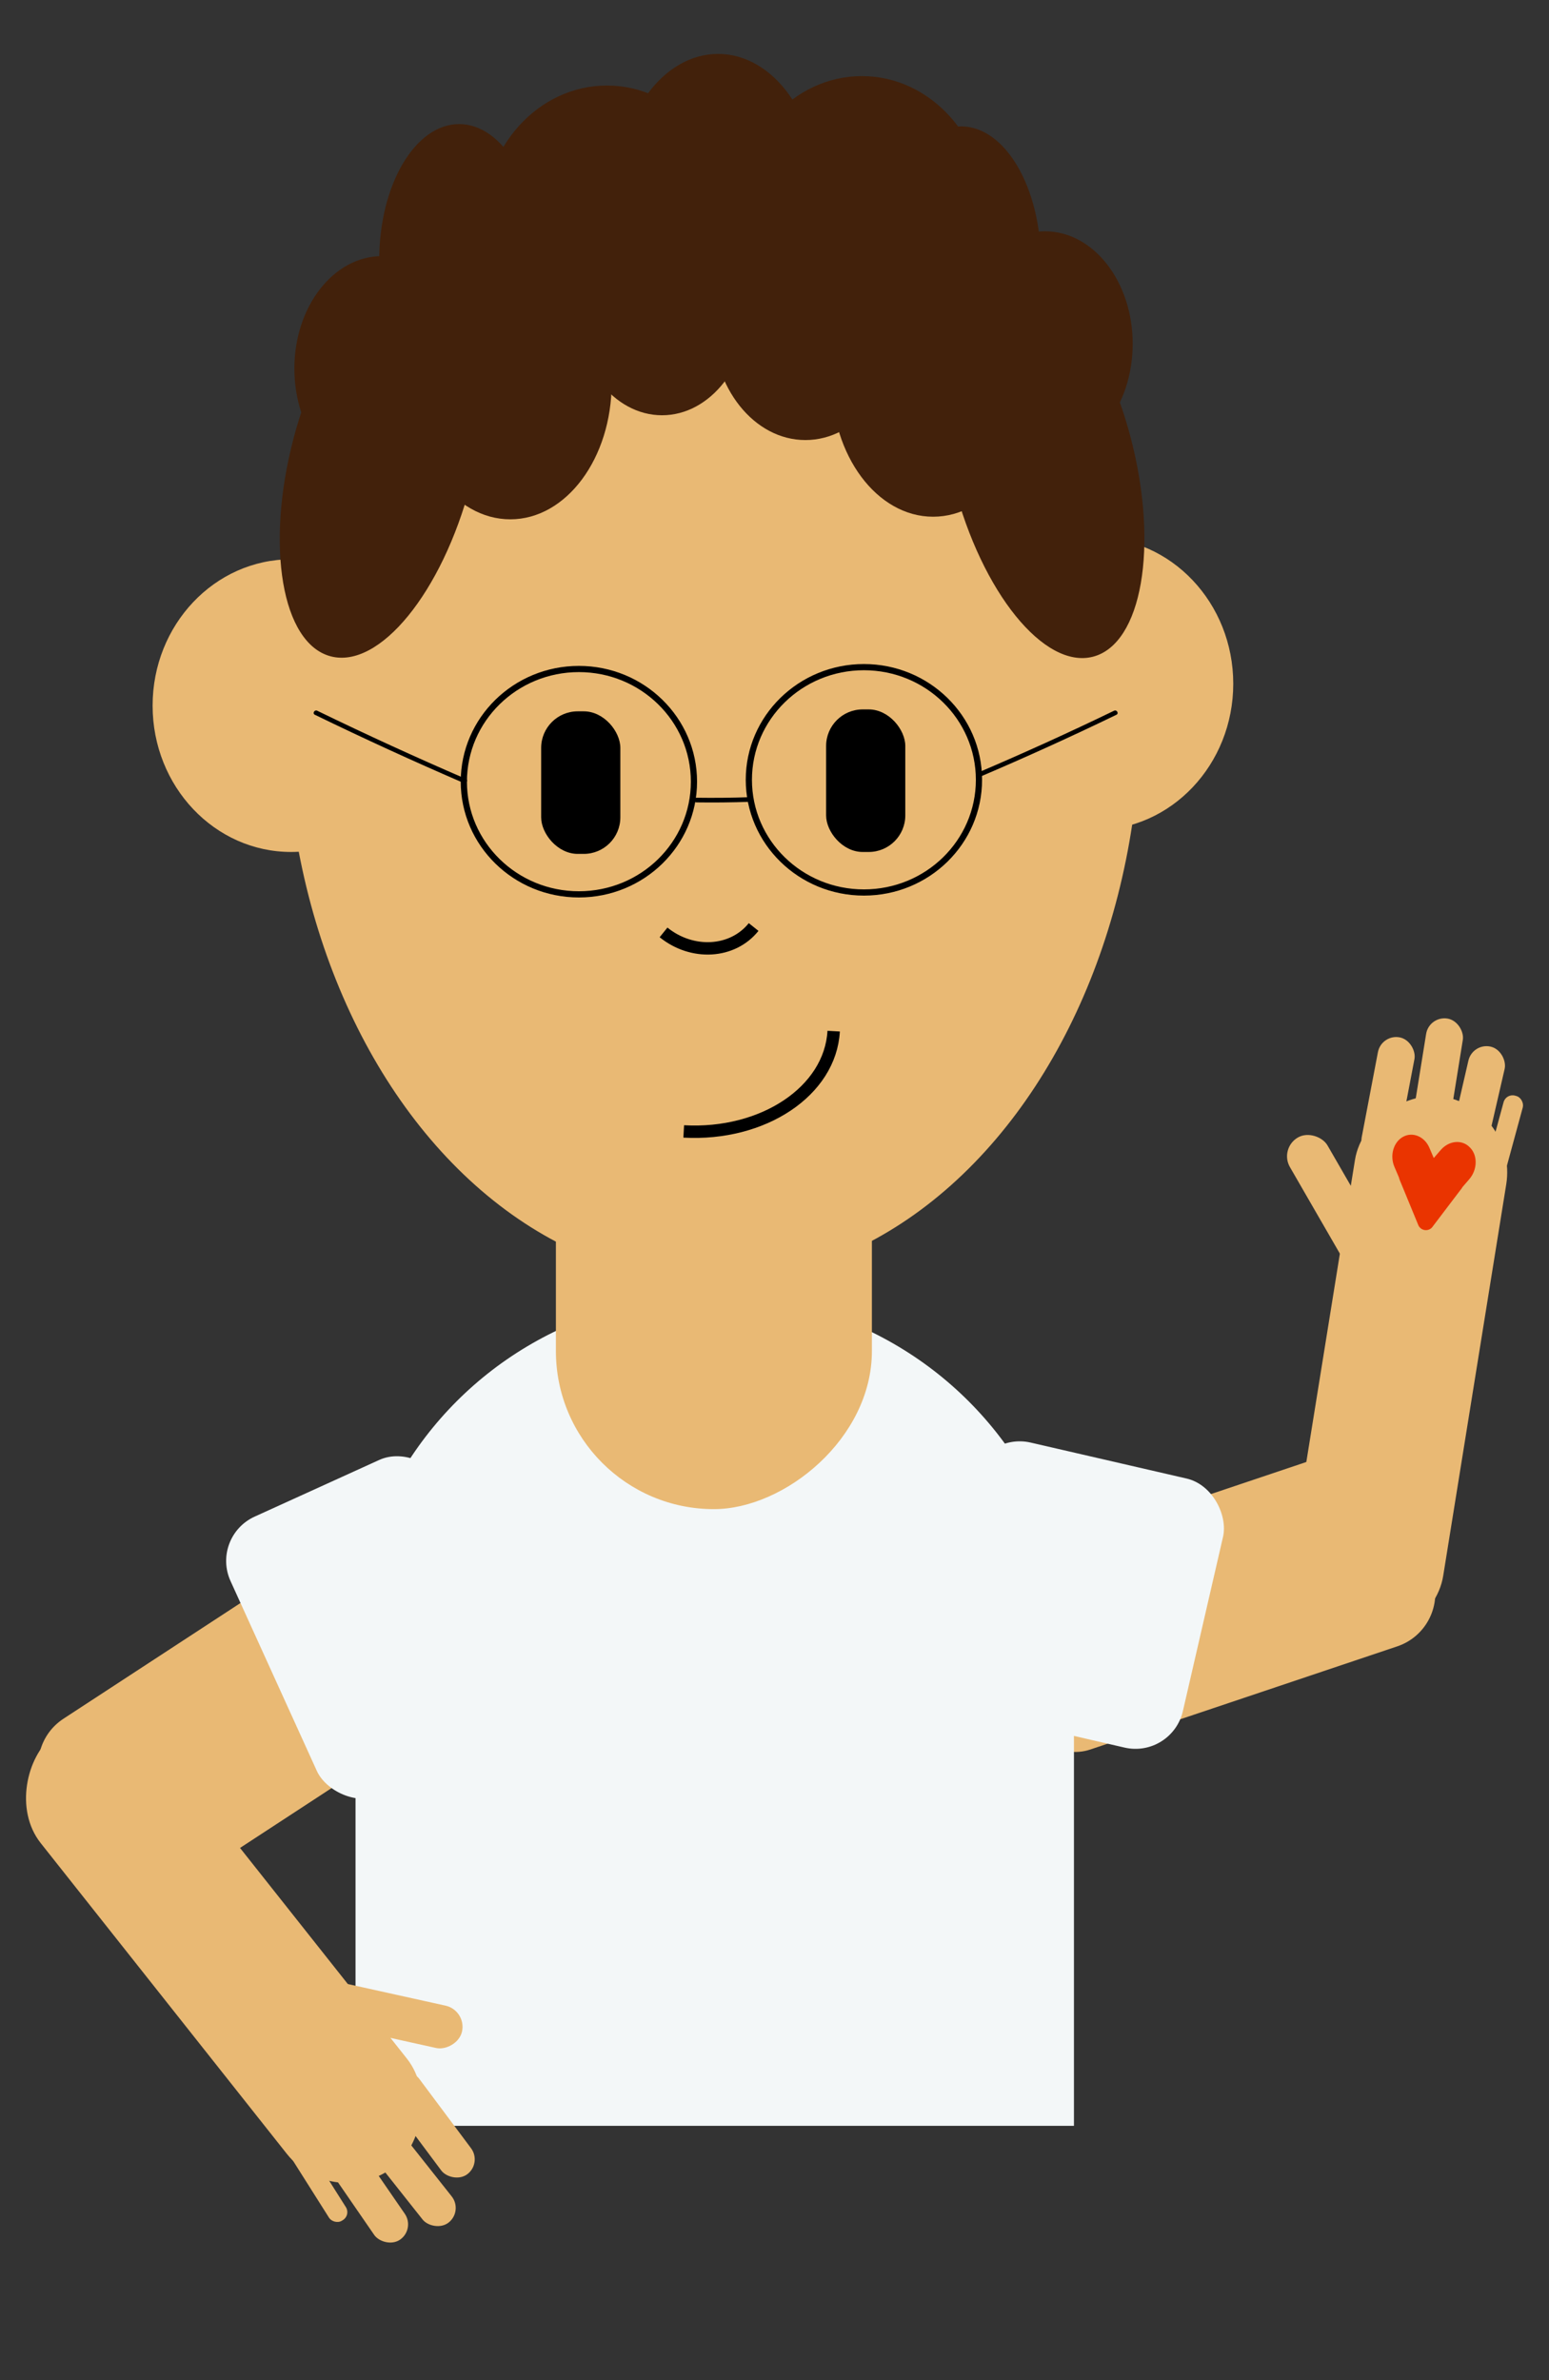 <?xml version="1.0" encoding="UTF-8"?><svg id="Lag_1" xmlns="http://www.w3.org/2000/svg" width="250" height="384" viewBox="0 0 250 384"><rect x="0" y="0" width="250" height="384" fill="#333333" stroke="none"/><defs><style>.cls-1{fill:#f3f7f8;}.cls-2{fill:#e9b974;}.cls-3,.cls-4{fill:none;stroke:#000;stroke-miterlimit:10;}.cls-5{fill:#ea3400;}.cls-4{stroke-width:2px;}.cls-6{fill:#42210b;}</style></defs><rect class="cls-2" x="241.16" y="176.57" width="3.21" height="14" rx="1.5" ry="1.5" transform="translate(56.76 -57.34) rotate(15.23)"/><rect class="cls-2" x="235.36" y="168.6" width="6" height="20" rx="3" ry="3" transform="translate(46.19 -48.96) rotate(12.98)"/><rect class="cls-2" x="160.36" y="241.96" width="70.27" height="32.87" rx="9" ry="9" transform="translate(-72.1 75.69) rotate(-18.57)"/><rect class="cls-1" x="57.38" y="260.48" width="115.95" height="82.51"/><ellipse class="cls-1" cx="115.02" cy="267.08" rx="58.31" ry="58.09"/><rect class="cls-2" x="43.79" y="146.56" width="142.86" height="51" rx="25.5" ry="25.5" transform="translate(-56.84 287.28) rotate(-90)"/><ellipse class="cls-2" cx="115.1" cy="114.8" rx="69" ry="91.98"/><ellipse class="cls-2" cx="46.98" cy="113.85" rx="22.35" ry="23.61"/><path class="cls-4" d="M121.63,149.57c-3.38,4.23-9.89,4.62-14.54.87"/><rect class="cls-1" x="153.18" y="235.08" width="41.52" height="44.55" rx="7.85" ry="7.85" transform="translate(62.23 -32.49) rotate(12.98)"/><rect class="cls-2" x="181.46" y="208.33" width="88.68" height="24.73" rx="12.36" ry="12.36" transform="translate(-27.99 408.54) rotate(-80.85)"/><rect class="cls-2" x="6.16" y="260.72" width="68.78" height="33.04" rx="9" ry="9" transform="translate(-145.06 67.34) rotate(-33.16)"/><rect class="cls-1" x="42.47" y="237.92" width="37.78" height="49.35" rx="7.85" ry="7.85" transform="translate(-103.18 48.94) rotate(-24.45)"/><rect class="cls-2" x="211.72" y="181.99" width="7" height="23" rx="3.5" ry="3.5" transform="translate(-67.91 133.53) rotate(-30)"/><rect class="cls-2" x="229.03" y="164.2" width="6" height="20" rx="3" ry="3" transform="translate(30.64 -34.67) rotate(9.15)"/><rect class="cls-2" x="221.03" y="167.2" width="6" height="20" rx="3" ry="3" transform="translate(37.13 -38.81) rotate(10.79)"/><rect class="cls-2" x="-8.22" y="302.39" width="88.68" height="24.73" rx="12.36" ry="12.36" transform="translate(260.4 90.99) rotate(51.61)"/><rect class="cls-2" x="59.84" y="313.82" width="7" height="23" rx="3.5" ry="3.5" transform="translate(394.66 333.69) rotate(102.47)"/><rect class="cls-2" x="49.93" y="345.33" width="3.21" height="14" rx="1.5" ry="1.5" transform="translate(283.36 622.6) rotate(147.7)"/><rect class="cls-2" x="55.91" y="343.12" width="6" height="20" rx="3" ry="3" transform="translate(307.72 610.51) rotate(145.44)"/><rect class="cls-2" x="63.22" y="340.74" width="6" height="20" rx="3" ry="3" transform="translate(335.92 584.54) rotate(141.61)"/><rect class="cls-2" x="66.4" y="332.81" width="6" height="20" rx="3" ry="3" transform="translate(330.11 575.99) rotate(143.26)"/><path class="cls-5" d="M231.18,197.96l4.54-5.98c.74-.79.41-2.21-.61-2.35l-7.78-1.05c-1.02-.14-1.8.88-1.41,1.83l2.98,7.24c.39.95,1.66,1.12,2.29.31Z"/><path class="cls-5" d="M230.65,193.24h0c-1.55.84-3.46.04-4.24-1.79l-1.36-3.19c-.78-1.83-.15-4.01,1.41-4.85h0c1.55-.84,3.46-.04,4.24,1.79l1.36,3.19c.78,1.83.15,4.01-1.41,4.85Z"/><path class="cls-5" d="M229.97,193.6l-.08-.08c-1.24-1.27-1.18-3.56.13-5.08l2.51-2.9c1.32-1.52,3.41-1.72,4.66-.45l.08.08c1.24,1.27,1.18,3.56-.13,5.08l-2.51,2.9c-1.32,1.52-3.41,1.72-4.66.45Z"/><rect x="133.33" y="114.46" width="12.78" height="23" rx="5.9" ry="5.9"/><ellipse class="cls-2" cx="176.69" cy="110.32" rx="22.35" ry="23.61"/><path class="cls-4" d="M134.55,166.37c-.54,9.66-11.36,16.9-24.2,16.18"/><ellipse class="cls-6" cx="74.1" cy="42.01" rx="12.9" ry="21.99"/><ellipse class="cls-6" cx="82.36" cy="61.8" rx="16.36" ry="21.99"/><ellipse class="cls-6" cx="97.96" cy="35.9" rx="20.04" ry="22.1"/><ellipse class="cls-6" cx="115.89" cy="30.8" rx="16.11" ry="22.1"/><ellipse class="cls-6" cx="106.85" cy="48.85" rx="14.15" ry="18.15"/><ellipse class="cls-6" cx="129.99" cy="52.14" rx="15.01" ry="18.86"/><ellipse class="cls-6" cx="168.24" cy="74.5" rx="14.76" ry="32.5" transform="translate(-13.31 44.62) rotate(-14.54)"/><ellipse class="cls-6" cx="155.1" cy="42.38" rx="12.9" ry="21.99"/><ellipse class="cls-6" cx="150.6" cy="61.38" rx="16.4" ry="21.99"/><ellipse class="cls-6" cx="139.1" cy="34.38" rx="20.04" ry="22.1"/><ellipse class="cls-6" cx="61.66" cy="74.47" rx="32.5" ry="14.76" transform="translate(-26.08 115.09) rotate(-75.22)"/><ellipse class="cls-6" cx="61.66" cy="59.47" rx="14.15" ry="18.15"/><ellipse class="cls-6" cx="168.66" cy="55.47" rx="14.15" ry="18.15"/><path d="M158.19,125.32c7.41-3.16,14.75-6.49,22-10,.43-.21.05-.86-.38-.65-7.25,3.51-14.59,6.84-22,10-.44.19-.06.83.38.65h0Z"/><path d="M50.81,115.32c7.92,3.85,15.92,7.51,24,11,.44.19.82-.46.38-.65-8.08-3.49-16.08-7.15-24-11-.43-.21-.81.44-.38.65h0Z"/><ellipse class="cls-3" cx="139.43" cy="125.82" rx="18.57" ry="18.18"/><rect x="87.34" y="114.77" width="12.78" height="23" rx="5.9" ry="5.9"/><ellipse class="cls-3" cx="93.43" cy="126.12" rx="18.57" ry="18.18"/><path d="M112.39,129.46c2.87.04,5.74.01,8.61-.09.48-.02.48-.77,0-.75-2.87.1-5.74.13-8.61.09-.48,0-.48.74,0,.75h0Z"/></svg>